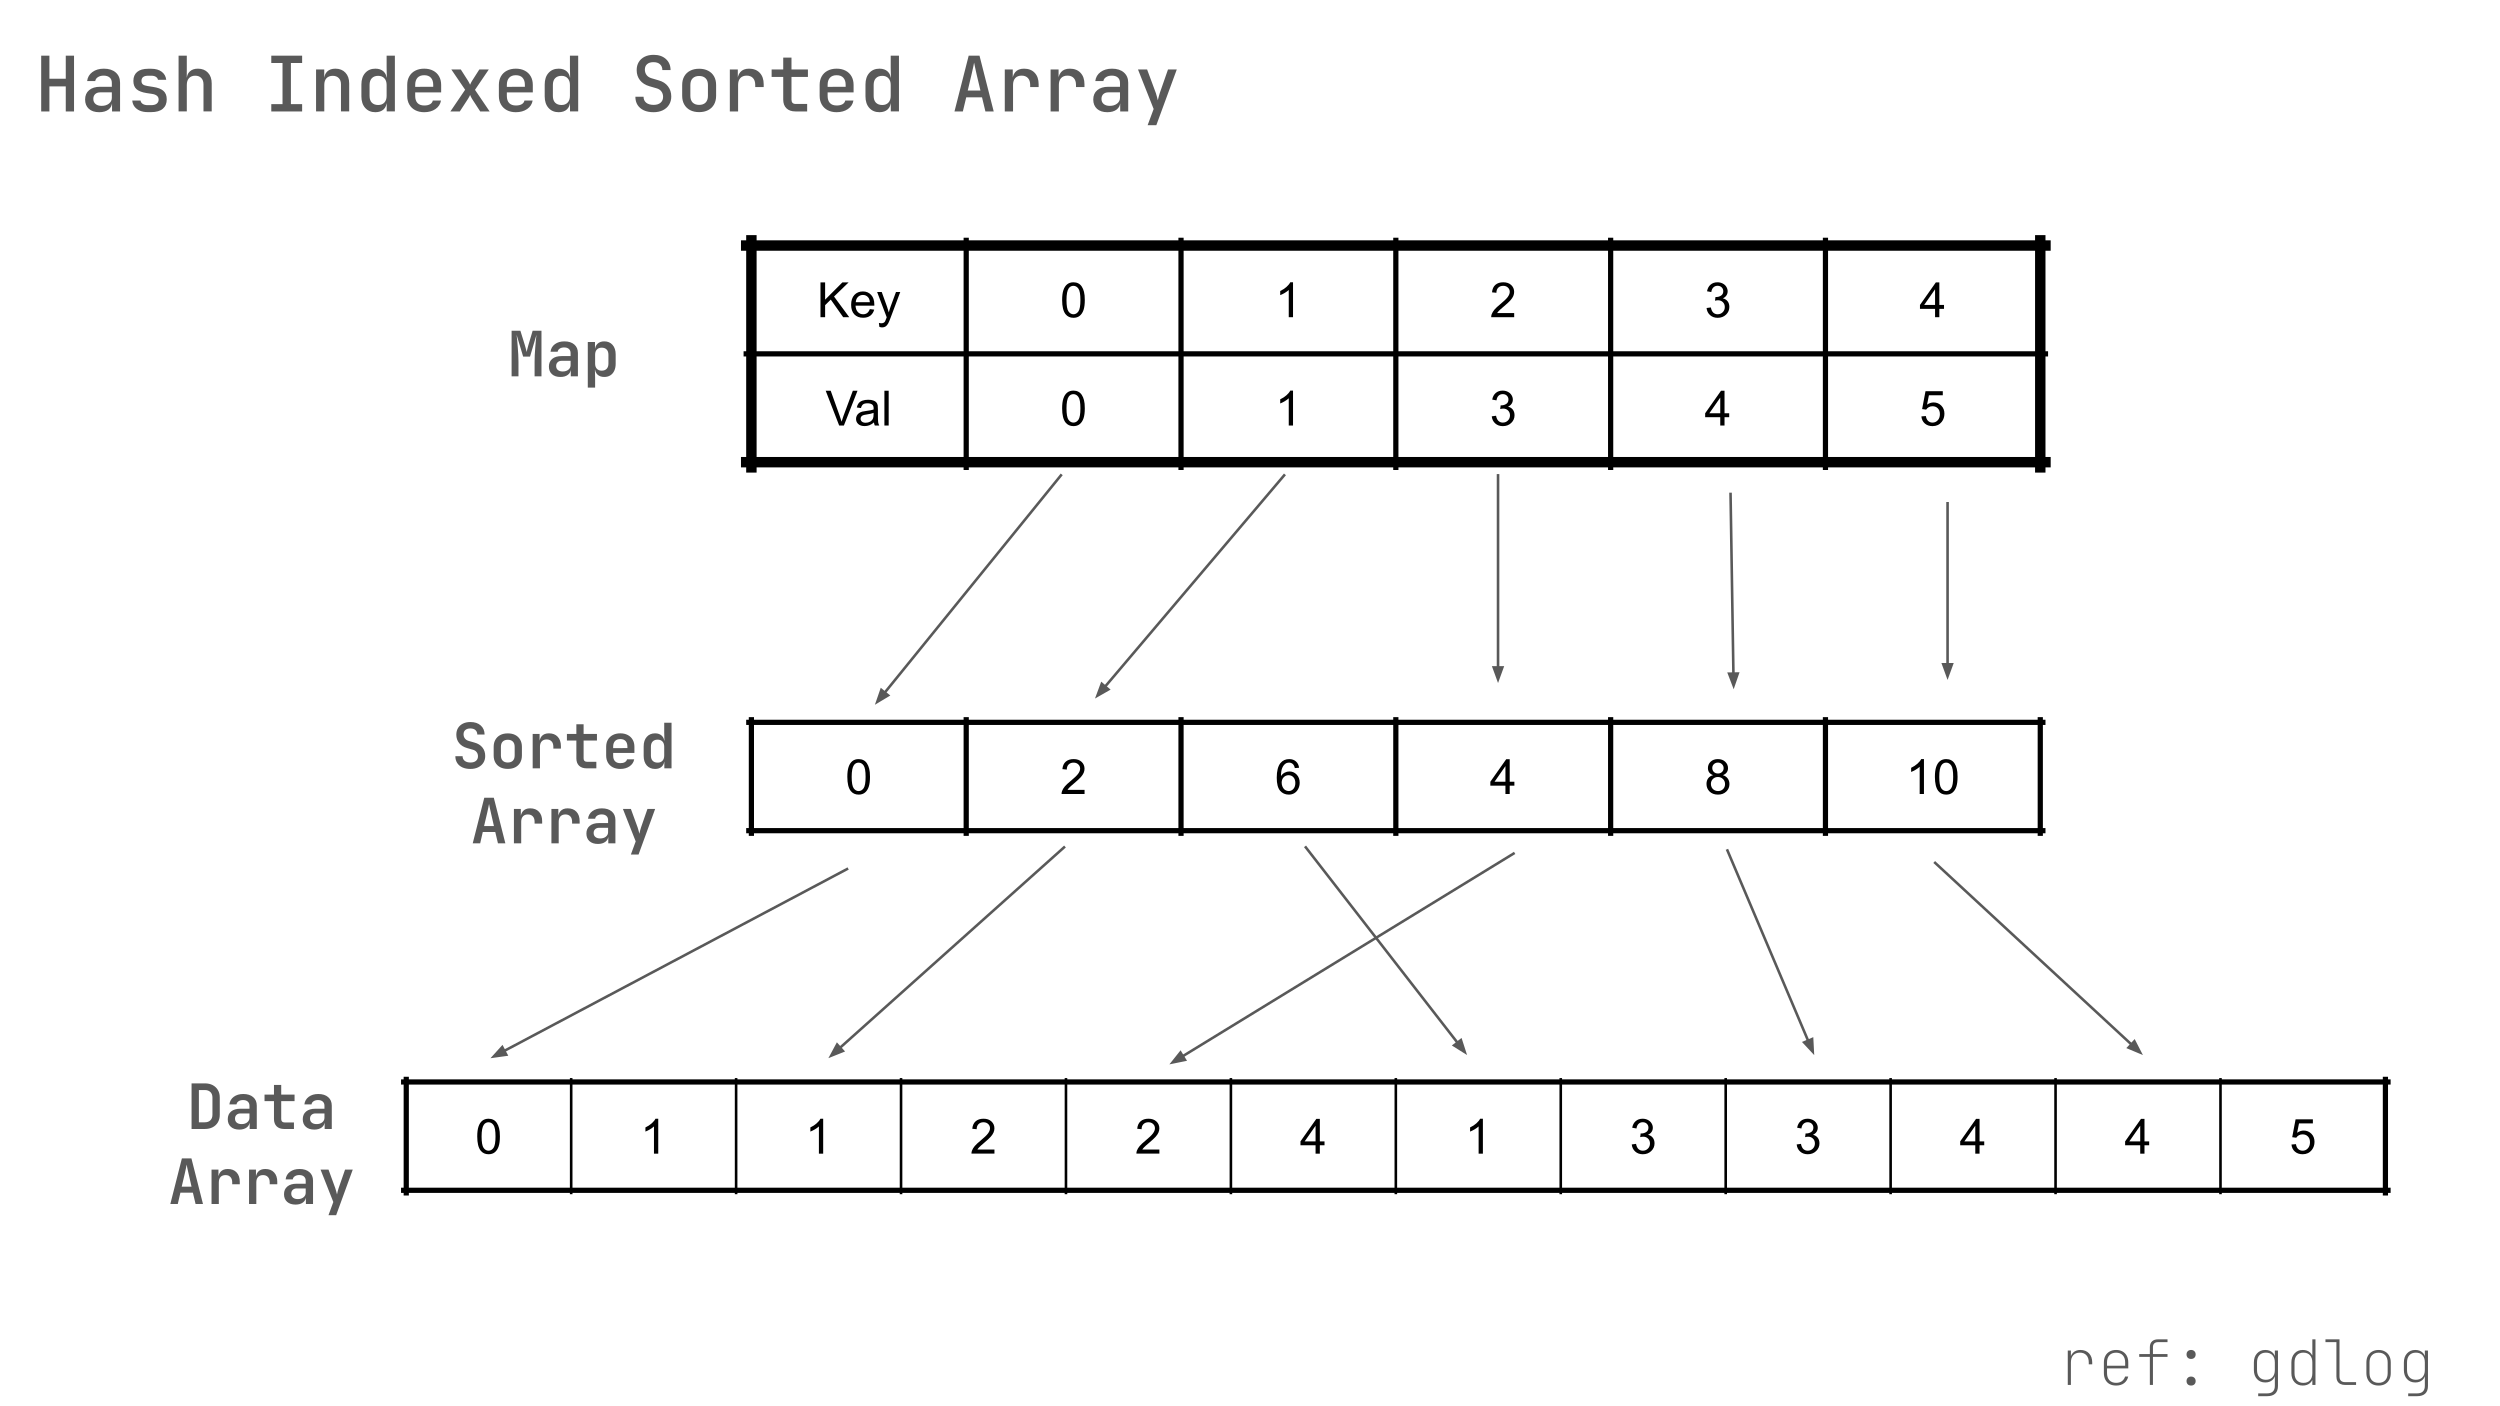 <svg version="1.1" viewBox="0.0 0.0 960.0 540.0" fill="none" stroke="none" stroke-linecap="square" stroke-miterlimit="10" xmlns:xlink="http://www.w3.org/1999/xlink" xmlns="http://www.w3.org/2000/svg"><rect x="0.0" y="0.0" width="960.0" height="540.0" fill="#808080" stroke="none"/><clipPath id="g2ccf07d927c_1_489.0"><path d="m0 0l960.0 0l0 540.0l-960.0 0l0 -540.0z" clip-rule="nonzero"/></clipPath><g clip-path="url(#g2ccf07d927c_1_489.0)"><path fill="#ffffff" d="m0 0l960.0 0l0 540.0l-960.0 0z" fill-rule="evenodd"/><path stroke="#000000" stroke-width="2.0" stroke-linecap="butt" d="m156.0 414.478l0 43.596" fill-rule="nonzero"/><path stroke="#000000" stroke-width="1.0" stroke-linecap="butt" d="m219.333 414.478l0 43.596" fill-rule="nonzero"/><path stroke="#000000" stroke-width="1.0" stroke-linecap="butt" d="m282.667 414.478l0 43.596" fill-rule="nonzero"/><path stroke="#000000" stroke-width="1.0" stroke-linecap="butt" d="m346.0 414.478l0 43.596" fill-rule="nonzero"/><path stroke="#000000" stroke-width="1.0" stroke-linecap="butt" d="m409.333 414.478l0 43.596" fill-rule="nonzero"/><path stroke="#000000" stroke-width="1.0" stroke-linecap="butt" d="m472.667 414.478l0 43.596" fill-rule="nonzero"/><path stroke="#000000" stroke-width="1.0" stroke-linecap="butt" d="m536.0 414.478l0 43.596" fill-rule="nonzero"/><path stroke="#000000" stroke-width="1.0" stroke-linecap="butt" d="m599.333 414.478l0 43.596" fill-rule="nonzero"/><path stroke="#000000" stroke-width="1.0" stroke-linecap="butt" d="m662.667 414.478l0 43.596" fill-rule="nonzero"/><path stroke="#000000" stroke-width="1.0" stroke-linecap="butt" d="m726.0 414.478l0 43.596" fill-rule="nonzero"/><path stroke="#000000" stroke-width="1.0" stroke-linecap="butt" d="m789.333 414.478l0 43.596" fill-rule="nonzero"/><path stroke="#000000" stroke-width="1.0" stroke-linecap="butt" d="m852.667 414.478l0 43.596" fill-rule="nonzero"/><path stroke="#000000" stroke-width="2.0" stroke-linecap="butt" d="m916.0 414.478l0 43.596" fill-rule="nonzero"/><path stroke="#000000" stroke-width="2.0" stroke-linecap="butt" d="m155.0 415.478l762.0 0" fill-rule="nonzero"/><path stroke="#000000" stroke-width="2.0" stroke-linecap="butt" d="m155.0 457.074l762.0 0" fill-rule="nonzero"/><path fill="#000000" d="m183.26 436.402q0 -2.359 0.484 -3.797q0.484 -1.453 1.438 -2.234q0.969 -0.781 2.422 -0.781q1.078 0 1.891 0.438q0.812 0.422 1.328 1.25q0.531 0.812 0.828 1.984q0.312 1.156 0.312 3.141q0 2.359 -0.484 3.812q-0.484 1.438 -1.453 2.234q-0.953 0.781 -2.422 0.781q-1.922 0 -3.031 -1.391q-1.312 -1.672 -1.312 -5.438zm1.672 0q0 3.297 0.766 4.391q0.781 1.078 1.906 1.078q1.141 0 1.906 -1.094q0.766 -1.094 0.766 -4.375q0 -3.297 -0.766 -4.375q-0.766 -1.078 -1.922 -1.078q-1.125 0 -1.797 0.953q-0.859 1.219 -0.859 4.5z" fill-rule="nonzero"/><path fill="#000000" d="m252.765 442.996l-1.641 0l0 -10.453q-0.594 0.562 -1.562 1.141q-0.953 0.562 -1.719 0.844l0 -1.594q1.375 -0.641 2.406 -1.562q1.031 -0.922 1.453 -1.781l1.062 0l0 13.406z" fill-rule="nonzero"/><path fill="#000000" d="m316.099 442.996l-1.641 0l0 -10.453q-0.594 0.562 -1.562 1.141q-0.953 0.562 -1.719 0.844l0 -1.594q1.375 -0.641 2.406 -1.562q1.031 -0.922 1.453 -1.781l1.062 0l0 13.406z" fill-rule="nonzero"/><path fill="#000000" d="m381.869 441.417l0 1.578l-8.828 0q-0.016 -0.594 0.188 -1.141q0.344 -0.906 1.078 -1.781q0.75 -0.875 2.156 -2.016q2.172 -1.781 2.938 -2.828q0.766 -1.047 0.766 -1.969q0 -0.984 -0.703 -1.641q-0.688 -0.672 -1.812 -0.672q-1.188 0 -1.906 0.719q-0.703 0.703 -0.703 1.953l-1.688 -0.172q0.172 -1.891 1.297 -2.875q1.141 -0.984 3.031 -0.984q1.922 0 3.047 1.062q1.125 1.062 1.125 2.641q0 0.797 -0.328 1.578q-0.328 0.781 -1.094 1.641q-0.75 0.844 -2.531 2.344q-1.469 1.234 -1.891 1.688q-0.422 0.438 -0.688 0.875l6.547 0z" fill-rule="nonzero"/><path fill="#000000" d="m445.203 441.417l0 1.578l-8.828 0q-0.016 -0.594 0.188 -1.141q0.344 -0.906 1.078 -1.781q0.75 -0.875 2.156 -2.016q2.172 -1.781 2.938 -2.828q0.766 -1.047 0.766 -1.969q0 -0.984 -0.703 -1.641q-0.688 -0.672 -1.812 -0.672q-1.188 0 -1.906 0.719q-0.703 0.703 -0.703 1.953l-1.688 -0.172q0.172 -1.891 1.297 -2.875q1.141 -0.984 3.031 -0.984q1.922 0 3.047 1.062q1.125 1.062 1.125 2.641q0 0.797 -0.328 1.578q-0.328 0.781 -1.094 1.641q-0.75 0.844 -2.531 2.344q-1.469 1.234 -1.891 1.688q-0.422 0.438 -0.688 0.875l6.547 0z" fill-rule="nonzero"/><path fill="#000000" d="m505.177 442.996l0 -3.203l-5.797 0l0 -1.5l6.094 -8.656l1.344 0l0 8.656l1.797 0l0 1.5l-1.797 0l0 3.203l-1.641 0zm0 -4.703l0 -6.016l-4.188 6.016l4.188 0z" fill-rule="nonzero"/><path fill="#000000" d="m569.432 442.996l-1.641 0l0 -10.453q-0.594 0.562 -1.562 1.141q-0.953 0.562 -1.719 0.844l0 -1.594q1.375 -0.641 2.406 -1.562q1.031 -0.922 1.453 -1.781l1.062 0l0 13.406z" fill-rule="nonzero"/><path fill="#000000" d="m626.593 439.464l1.641 -0.219q0.281 1.406 0.953 2.016q0.688 0.609 1.656 0.609q1.156 0 1.953 -0.797q0.797 -0.797 0.797 -1.984q0 -1.125 -0.734 -1.859q-0.734 -0.734 -1.875 -0.734q-0.469 0 -1.156 0.172l0.188 -1.438q0.156 0.016 0.266 0.016q1.047 0 1.875 -0.547q0.844 -0.547 0.844 -1.672q0 -0.906 -0.609 -1.5q-0.609 -0.594 -1.578 -0.594q-0.953 0 -1.594 0.609q-0.641 0.594 -0.812 1.797l-1.641 -0.297q0.297 -1.641 1.359 -2.547q1.062 -0.906 2.656 -0.906q1.094 0 2.0 0.469q0.922 0.469 1.406 1.281q0.5 0.812 0.5 1.719q0 0.859 -0.469 1.578q-0.469 0.703 -1.375 1.125q1.188 0.281 1.844 1.141q0.656 0.859 0.656 2.156q0 1.734 -1.281 2.953q-1.266 1.219 -3.219 1.219q-1.766 0 -2.922 -1.047q-1.156 -1.047 -1.328 -2.719z" fill-rule="nonzero"/><path fill="#000000" d="m689.927 439.464l1.641 -0.219q0.281 1.406 0.953 2.016q0.688 0.609 1.656 0.609q1.156 0 1.953 -0.797q0.797 -0.797 0.797 -1.984q0 -1.125 -0.734 -1.859q-0.734 -0.734 -1.875 -0.734q-0.469 0 -1.156 0.172l0.188 -1.438q0.156 0.016 0.266 0.016q1.047 0 1.875 -0.547q0.844 -0.547 0.844 -1.672q0 -0.906 -0.609 -1.5q-0.609 -0.594 -1.578 -0.594q-0.953 0 -1.594 0.609q-0.641 0.594 -0.812 1.797l-1.641 -0.297q0.297 -1.641 1.359 -2.547q1.062 -0.906 2.656 -0.906q1.094 0 2.0 0.469q0.922 0.469 1.406 1.281q0.5 0.812 0.5 1.719q0 0.859 -0.469 1.578q-0.469 0.703 -1.375 1.125q1.188 0.281 1.844 1.141q0.656 0.859 0.656 2.156q0 1.734 -1.281 2.953q-1.266 1.219 -3.219 1.219q-1.766 0 -2.922 -1.047q-1.156 -1.047 -1.328 -2.719z" fill-rule="nonzero"/><path fill="#000000" d="m758.51 442.996l0 -3.203l-5.797 0l0 -1.5l6.094 -8.656l1.344 0l0 8.656l1.797 0l0 1.5l-1.797 0l0 3.203l-1.641 0zm0 -4.703l0 -6.016l-4.188 6.016l4.188 0z" fill-rule="nonzero"/><path fill="#000000" d="m821.843 442.996l0 -3.203l-5.797 0l0 -1.5l6.094 -8.656l1.344 0l0 8.656l1.797 0l0 1.5l-1.797 0l0 3.203l-1.641 0zm0 -4.703l0 -6.016l-4.188 6.016l4.188 0z" fill-rule="nonzero"/><path fill="#000000" d="m879.927 439.496l1.719 -0.141q0.188 1.25 0.875 1.891q0.703 0.625 1.688 0.625q1.188 0 2.0 -0.891q0.828 -0.891 0.828 -2.359q0 -1.406 -0.797 -2.219q-0.781 -0.812 -2.062 -0.812q-0.781 0 -1.422 0.359q-0.641 0.359 -1.0 0.938l-1.547 -0.203l1.297 -6.859l6.641 0l0 1.562l-5.328 0l-0.719 3.594q1.203 -0.844 2.516 -0.844q1.75 0 2.953 1.219q1.203 1.203 1.203 3.109q0 1.812 -1.047 3.141q-1.297 1.625 -3.516 1.625q-1.812 0 -2.969 -1.016q-1.156 -1.031 -1.312 -2.719z" fill-rule="nonzero"/><path stroke="#000000" stroke-width="2.0" stroke-linecap="butt" d="m288.535 276.381l0 43.596" fill-rule="nonzero"/><path stroke="#000000" stroke-width="2.0" stroke-linecap="butt" d="m371.024 276.381l0 43.596" fill-rule="nonzero"/><path stroke="#000000" stroke-width="2.0" stroke-linecap="butt" d="m453.512 276.381l0 43.596" fill-rule="nonzero"/><path stroke="#000000" stroke-width="2.0" stroke-linecap="butt" d="m536.0 276.381l0 43.596" fill-rule="nonzero"/><path stroke="#000000" stroke-width="2.0" stroke-linecap="butt" d="m618.488 276.381l0 43.596" fill-rule="nonzero"/><path stroke="#000000" stroke-width="2.0" stroke-linecap="butt" d="m700.976 276.381l0 43.596" fill-rule="nonzero"/><path stroke="#000000" stroke-width="2.0" stroke-linecap="butt" d="m783.465 276.381l0 43.596" fill-rule="nonzero"/><path stroke="#000000" stroke-width="2.0" stroke-linecap="butt" d="m287.535 277.381l496.929 0" fill-rule="nonzero"/><path stroke="#000000" stroke-width="2.0" stroke-linecap="butt" d="m287.535 318.976l496.929 0" fill-rule="nonzero"/><path fill="#000000" d="m325.373 298.305q0 -2.359 0.484 -3.797q0.484 -1.453 1.438 -2.234q0.969 -0.781 2.422 -0.781q1.078 0 1.891 0.438q0.812 0.422 1.328 1.25q0.531 0.812 0.828 1.984q0.312 1.156 0.312 3.141q0 2.359 -0.484 3.812q-0.484 1.438 -1.453 2.234q-0.953 0.781 -2.422 0.781q-1.922 0 -3.031 -1.391q-1.312 -1.672 -1.312 -5.438zm1.672 0q0 3.297 0.766 4.391q0.781 1.078 1.906 1.078q1.141 0 1.906 -1.094q0.766 -1.094 0.766 -4.375q0 -3.297 -0.766 -4.375q-0.766 -1.078 -1.922 -1.078q-1.125 0 -1.797 0.953q-0.859 1.219 -0.859 4.5z" fill-rule="nonzero"/><path fill="#000000" d="m416.471 303.32l0 1.578l-8.828 0q-0.016 -0.594 0.188 -1.141q0.344 -0.906 1.078 -1.781q0.75 -0.875 2.156 -2.016q2.172 -1.781 2.938 -2.828q0.766 -1.047 0.766 -1.969q0 -0.984 -0.703 -1.641q-0.688 -0.672 -1.812 -0.672q-1.188 0 -1.906 0.719q-0.703 0.703 -0.703 1.953l-1.688 -0.172q0.172 -1.891 1.297 -2.875q1.141 -0.984 3.031 -0.984q1.922 0 3.047 1.062q1.125 1.062 1.125 2.641q0 0.797 -0.328 1.578q-0.328 0.781 -1.094 1.641q-0.75 0.844 -2.531 2.344q-1.469 1.234 -1.891 1.688q-0.422 0.438 -0.688 0.875l6.547 0z" fill-rule="nonzero"/><path fill="#000000" d="m498.849 294.82l-1.625 0.125q-0.219 -0.969 -0.625 -1.406q-0.656 -0.703 -1.641 -0.703q-0.781 0 -1.375 0.438q-0.766 0.562 -1.219 1.656q-0.453 1.078 -0.469 3.078q0.594 -0.891 1.453 -1.328q0.859 -0.438 1.797 -0.438q1.641 0 2.781 1.203q1.156 1.203 1.156 3.109q0 1.266 -0.547 2.344q-0.531 1.078 -1.484 1.656q-0.938 0.578 -2.141 0.578q-2.062 0 -3.359 -1.5q-1.281 -1.516 -1.281 -4.984q0 -3.875 1.422 -5.625q1.25 -1.531 3.375 -1.531q1.562 0 2.562 0.891q1.016 0.875 1.219 2.438zm-6.688 5.75q0 0.844 0.359 1.625q0.359 0.766 1.0 1.172q0.641 0.406 1.359 0.406q1.031 0 1.781 -0.828q0.75 -0.844 0.75 -2.281q0 -1.391 -0.734 -2.188q-0.734 -0.797 -1.859 -0.797q-1.109 0 -1.891 0.797q-0.766 0.797 -0.766 2.094z" fill-rule="nonzero"/><path fill="#000000" d="m578.087 304.898l0 -3.203l-5.797 0l0 -1.5l6.094 -8.656l1.344 0l0 8.656l1.797 0l0 1.5l-1.797 0l0 3.203l-1.641 0zm0 -4.703l0 -6.016l-4.188 6.016l4.188 0z" fill-rule="nonzero"/><path fill="#000000" d="m657.841 297.664q-1.016 -0.375 -1.516 -1.062q-0.484 -0.703 -0.484 -1.672q0 -1.453 1.047 -2.438q1.047 -1.0 2.781 -1.0q1.75 0 2.812 1.016q1.078 1.016 1.078 2.469q0 0.938 -0.5 1.625q-0.484 0.688 -1.469 1.062q1.219 0.391 1.859 1.281q0.656 0.891 0.656 2.141q0 1.703 -1.219 2.875q-1.219 1.172 -3.188 1.172q-1.984 0 -3.203 -1.172q-1.203 -1.172 -1.203 -2.922q0 -1.312 0.656 -2.188q0.672 -0.875 1.891 -1.188zm-0.328 -2.781q0 0.938 0.609 1.547q0.609 0.594 1.594 0.594q0.938 0 1.547 -0.594q0.609 -0.594 0.609 -1.453q0 -0.906 -0.625 -1.516q-0.625 -0.625 -1.562 -0.625q-0.938 0 -1.562 0.609q-0.609 0.594 -0.609 1.438zm-0.531 6.156q0 0.703 0.328 1.359q0.344 0.656 1.0 1.016q0.656 0.359 1.406 0.359q1.172 0 1.938 -0.75q0.766 -0.75 0.766 -1.922q0 -1.188 -0.797 -1.953q-0.781 -0.781 -1.953 -0.781q-1.156 0 -1.922 0.766q-0.766 0.766 -0.766 1.906z" fill-rule="nonzero"/><path fill="#000000" d="m738.798 304.898l-1.641 0l0 -10.453q-0.594 0.562 -1.562 1.141q-0.953 0.562 -1.719 0.844l0 -1.594q1.375 -0.641 2.406 -1.562q1.031 -0.922 1.453 -1.781l1.062 0l0 13.406zm4.204 -6.594q0 -2.359 0.484 -3.797q0.484 -1.453 1.438 -2.234q0.969 -0.781 2.422 -0.781q1.078 0 1.891 0.438q0.812 0.422 1.328 1.25q0.531 0.812 0.828 1.984q0.312 1.156 0.312 3.141q0 2.359 -0.484 3.812q-0.484 1.438 -1.453 2.234q-0.953 0.781 -2.422 0.781q-1.922 0 -3.031 -1.391q-1.312 -1.672 -1.312 -5.438zm1.672 0q0 3.297 0.766 4.391q0.781 1.078 1.906 1.078q1.141 0 1.906 -1.094q0.766 -1.094 0.766 -4.375q0 -3.297 -0.766 -4.375q-0.766 -1.078 -1.922 -1.078q-1.125 0 -1.797 0.953q-0.859 1.219 -0.859 4.5z" fill-rule="nonzero"/><path stroke="#000000" stroke-width="4.0" stroke-linecap="butt" d="m288.535 92.286l0 87.192" fill-rule="nonzero"/><path stroke="#000000" stroke-width="2.0" stroke-linecap="butt" d="m371.024 92.286l0 87.192" fill-rule="nonzero"/><path stroke="#000000" stroke-width="2.0" stroke-linecap="butt" d="m453.512 92.286l0 87.192" fill-rule="nonzero"/><path stroke="#000000" stroke-width="2.0" stroke-linecap="butt" d="m536.0 92.286l0 87.192" fill-rule="nonzero"/><path stroke="#000000" stroke-width="2.0" stroke-linecap="butt" d="m618.488 92.286l0 87.192" fill-rule="nonzero"/><path stroke="#000000" stroke-width="2.0" stroke-linecap="butt" d="m700.976 92.286l0 87.192" fill-rule="nonzero"/><path stroke="#000000" stroke-width="4.0" stroke-linecap="butt" d="m783.465 92.286l0 87.192" fill-rule="nonzero"/><path stroke="#000000" stroke-width="4.0" stroke-linecap="butt" d="m286.535 94.286l498.929 0" fill-rule="nonzero"/><path stroke="#000000" stroke-width="2.0" stroke-linecap="butt" d="m286.535 135.882l498.929 0" fill-rule="nonzero"/><path stroke="#000000" stroke-width="4.0" stroke-linecap="butt" d="m286.535 177.478l498.929 0" fill-rule="nonzero"/><path fill="#000000" d="m315.065 121.804l0 -13.359l1.781 0l0 6.625l6.625 -6.625l2.391 0l-5.594 5.422l5.844 7.938l-2.328 0l-4.766 -6.766l-2.172 2.141l0 4.625l-1.781 0zm18.944 -3.109l1.688 0.203q-0.406 1.484 -1.484 2.312q-1.078 0.812 -2.766 0.812q-2.125 0 -3.375 -1.297q-1.234 -1.312 -1.234 -3.672q0 -2.453 1.25 -3.797q1.266 -1.344 3.266 -1.344q1.938 0 3.156 1.328q1.234 1.312 1.234 3.703q0 0.156 0 0.438l-7.219 0q0.094 1.594 0.906 2.453q0.812 0.844 2.016 0.844q0.906 0 1.547 -0.469q0.641 -0.484 1.016 -1.516zm-5.391 -2.656l5.406 0q-0.109 -1.219 -0.625 -1.828q-0.781 -0.953 -2.031 -0.953q-1.125 0 -1.906 0.766q-0.766 0.75 -0.844 2.016zm9.063 9.484l-0.188 -1.531q0.547 0.141 0.938 0.141q0.547 0 0.875 -0.188q0.328 -0.172 0.547 -0.5q0.156 -0.25 0.5 -1.219q0.047 -0.141 0.141 -0.406l-3.672 -9.688l1.766 0l2.016 5.594q0.391 1.078 0.703 2.25q0.281 -1.125 0.672 -2.203l2.078 -5.641l1.641 0l-3.688 9.828q-0.594 1.609 -0.922 2.203q-0.438 0.812 -1.0 1.188q-0.562 0.375 -1.344 0.375q-0.484 0 -1.062 -0.203z" fill-rule="nonzero"/><path fill="#000000" d="m407.861 115.21q0 -2.359 0.484 -3.797q0.484 -1.453 1.438 -2.234q0.969 -0.781 2.422 -0.781q1.078 0 1.891 0.438q0.812 0.422 1.328 1.25q0.531 0.812 0.828 1.984q0.312 1.156 0.312 3.141q0 2.359 -0.484 3.812q-0.484 1.438 -1.453 2.234q-0.953 0.781 -2.422 0.781q-1.922 0 -3.031 -1.391q-1.312 -1.672 -1.312 -5.438zm1.672 0q0 3.297 0.766 4.391q0.781 1.078 1.906 1.078q1.141 0 1.906 -1.094q0.766 -1.094 0.766 -4.375q0 -3.297 -0.766 -4.375q-0.766 -1.078 -1.922 -1.078q-1.125 0 -1.797 0.953q-0.859 1.219 -0.859 4.5z" fill-rule="nonzero"/><path fill="#000000" d="m496.521 121.804l-1.641 0l0 -10.453q-0.594 0.562 -1.562 1.141q-0.953 0.562 -1.719 0.844l0 -1.594q1.375 -0.641 2.406 -1.562q1.031 -0.922 1.453 -1.781l1.062 0l0 13.406z" fill-rule="nonzero"/><path fill="#000000" d="m581.447 120.226l0 1.578l-8.828 0q-0.016 -0.594 0.188 -1.141q0.344 -0.906 1.078 -1.781q0.75 -0.875 2.156 -2.016q2.172 -1.781 2.938 -2.828q0.766 -1.047 0.766 -1.969q0 -0.984 -0.703 -1.641q-0.688 -0.672 -1.812 -0.672q-1.188 0 -1.906 0.719q-0.703 0.703 -0.703 1.953l-1.688 -0.172q0.172 -1.891 1.297 -2.875q1.141 -0.984 3.031 -0.984q1.922 0 3.047 1.062q1.125 1.062 1.125 2.641q0 0.797 -0.328 1.578q-0.328 0.781 -1.094 1.641q-0.75 0.844 -2.531 2.344q-1.469 1.234 -1.891 1.688q-0.422 0.438 -0.688 0.875l6.547 0z" fill-rule="nonzero"/><path fill="#000000" d="m655.326 118.273l1.641 -0.219q0.281 1.406 0.953 2.016q0.688 0.609 1.656 0.609q1.156 0 1.953 -0.797q0.797 -0.797 0.797 -1.984q0 -1.125 -0.734 -1.859q-0.734 -0.734 -1.875 -0.734q-0.469 0 -1.156 0.172l0.188 -1.438q0.156 0.016 0.266 0.016q1.047 0 1.875 -0.547q0.844 -0.547 0.844 -1.672q0 -0.906 -0.609 -1.5q-0.609 -0.594 -1.578 -0.594q-0.953 0 -1.594 0.609q-0.641 0.594 -0.812 1.797l-1.641 -0.297q0.297 -1.641 1.359 -2.547q1.062 -0.906 2.656 -0.906q1.094 0 2.0 0.469q0.922 0.469 1.406 1.281q0.5 0.812 0.5 1.719q0 0.859 -0.469 1.578q-0.469 0.703 -1.375 1.125q1.188 0.281 1.844 1.141q0.656 0.859 0.656 2.156q0 1.734 -1.281 2.953q-1.266 1.219 -3.219 1.219q-1.766 0 -2.922 -1.047q-1.156 -1.047 -1.328 -2.719z" fill-rule="nonzero"/><path fill="#000000" d="m743.064 121.804l0 -3.203l-5.797 0l0 -1.5l6.094 -8.656l1.344 0l0 8.656l1.797 0l0 1.5l-1.797 0l0 3.203l-1.641 0zm0 -4.703l0 -6.016l-4.188 6.016l4.188 0z" fill-rule="nonzero"/><path fill="#000000" d="m322.24 163.4l-5.172 -13.359l1.922 0l3.469 9.703q0.422 1.172 0.703 2.188q0.312 -1.094 0.719 -2.188l3.609 -9.703l1.797 0l-5.234 13.359l-1.812 0zm13.355 -1.188q-0.922 0.766 -1.766 1.094q-0.828 0.312 -1.797 0.312q-1.594 0 -2.453 -0.781q-0.859 -0.781 -0.859 -1.984q0 -0.719 0.328 -1.297q0.328 -0.594 0.844 -0.938q0.531 -0.359 1.188 -0.547q0.469 -0.125 1.453 -0.25q1.984 -0.234 2.922 -0.562q0.016 -0.344 0.016 -0.422q0 -1.0 -0.469 -1.422q-0.625 -0.547 -1.875 -0.547q-1.156 0 -1.703 0.406q-0.547 0.406 -0.812 1.422l-1.609 -0.219q0.219 -1.016 0.719 -1.641q0.5 -0.641 1.453 -0.984q0.953 -0.344 2.188 -0.344q1.25 0 2.016 0.297q0.781 0.281 1.141 0.734q0.375 0.438 0.516 1.109q0.078 0.422 0.078 1.516l0 2.188q0 2.281 0.109 2.891q0.109 0.594 0.406 1.156l-1.703 0q-0.266 -0.516 -0.328 -1.188zm-0.141 -3.672q-0.891 0.375 -2.672 0.625q-1.016 0.141 -1.438 0.328q-0.422 0.188 -0.656 0.531q-0.219 0.344 -0.219 0.781q0 0.656 0.5 1.094q0.5 0.438 1.453 0.438q0.938 0 1.672 -0.406q0.75 -0.422 1.094 -1.141q0.266 -0.562 0.266 -1.641l0 -0.609zm4.157 4.859l0 -13.359l1.641 0l0 13.359l-1.641 0z" fill-rule="nonzero"/><path fill="#000000" d="m407.861 156.806q0 -2.359 0.484 -3.797q0.484 -1.453 1.438 -2.234q0.969 -0.781 2.422 -0.781q1.078 0 1.891 0.438q0.812 0.422 1.328 1.25q0.531 0.812 0.828 1.984q0.312 1.156 0.312 3.141q0 2.359 -0.484 3.812q-0.484 1.438 -1.453 2.234q-0.953 0.781 -2.422 0.781q-1.922 0 -3.031 -1.391q-1.312 -1.672 -1.312 -5.438zm1.672 0q0 3.297 0.766 4.391q0.781 1.078 1.906 1.078q1.141 0 1.906 -1.094q0.766 -1.094 0.766 -4.375q0 -3.297 -0.766 -4.375q-0.766 -1.078 -1.922 -1.078q-1.125 0 -1.797 0.953q-0.859 1.219 -0.859 4.5z" fill-rule="nonzero"/><path fill="#000000" d="m496.521 163.4l-1.641 0l0 -10.453q-0.594 0.562 -1.562 1.141q-0.953 0.562 -1.719 0.844l0 -1.594q1.375 -0.641 2.406 -1.562q1.031 -0.922 1.453 -1.781l1.062 0l0 13.406z" fill-rule="nonzero"/><path fill="#000000" d="m572.837 159.869l1.641 -0.219q0.281 1.406 0.953 2.016q0.688 0.609 1.656 0.609q1.156 0 1.953 -0.797q0.797 -0.797 0.797 -1.984q0 -1.125 -0.734 -1.859q-0.734 -0.734 -1.875 -0.734q-0.469 0 -1.156 0.172l0.188 -1.438q0.156 0.016 0.266 0.016q1.047 0 1.875 -0.547q0.844 -0.547 0.844 -1.672q0 -0.906 -0.609 -1.5q-0.609 -0.594 -1.578 -0.594q-0.953 0 -1.594 0.609q-0.641 0.594 -0.812 1.797l-1.641 -0.297q0.297 -1.641 1.359 -2.547q1.062 -0.906 2.656 -0.906q1.094 0 2.0 0.469q0.922 0.469 1.406 1.281q0.5 0.812 0.5 1.719q0 0.859 -0.469 1.578q-0.469 0.703 -1.375 1.125q1.188 0.281 1.844 1.141q0.656 0.859 0.656 2.156q0 1.734 -1.281 2.953q-1.266 1.219 -3.219 1.219q-1.766 0 -2.922 -1.047q-1.156 -1.047 -1.328 -2.719z" fill-rule="nonzero"/><path fill="#000000" d="m660.576 163.4l0 -3.203l-5.797 0l0 -1.5l6.094 -8.656l1.344 0l0 8.656l1.797 0l0 1.5l-1.797 0l0 3.203l-1.641 0zm0 -4.703l0 -6.016l-4.188 6.016l4.188 0z" fill-rule="nonzero"/><path fill="#000000" d="m737.814 159.9l1.719 -0.141q0.188 1.25 0.875 1.891q0.703 0.625 1.688 0.625q1.188 0 2.0 -0.891q0.828 -0.891 0.828 -2.359q0 -1.406 -0.797 -2.219q-0.781 -0.812 -2.062 -0.812q-0.781 0 -1.422 0.359q-0.641 0.359 -1.0 0.938l-1.547 -0.203l1.297 -6.859l6.641 0l0 1.562l-5.328 0l-0.719 3.594q1.203 -0.844 2.516 -0.844q1.75 0 2.953 1.219q1.203 1.203 1.203 3.109q0 1.812 -1.047 3.141q-1.297 1.625 -3.516 1.625q-1.812 0 -2.969 -1.016q-1.156 -1.031 -1.312 -2.719z" fill-rule="nonzero"/><path fill="#000000" fill-opacity="0.0" d="m407.388 182.541l-71.433 88.094" fill-rule="evenodd"/><path stroke="#595959" stroke-width="1.0" stroke-linejoin="round" stroke-linecap="butt" d="m407.388 182.541l-67.654 83.434" fill-rule="evenodd"/><path fill="#595959" stroke="#595959" stroke-width="1.0" stroke-linecap="butt" d="m338.451 264.934l-1.575 4.565l4.141 -2.485z" fill-rule="evenodd"/><path fill="#000000" fill-opacity="0.0" d="m493.102 182.541l-72.63 85.701" fill-rule="evenodd"/><path stroke="#595959" stroke-width="1.0" stroke-linejoin="round" stroke-linecap="butt" d="m493.102 182.541l-68.751 81.123" fill-rule="evenodd"/><path fill="#595959" stroke="#595959" stroke-width="1.0" stroke-linecap="butt" d="m423.092 262.596l-1.674 4.53l4.194 -2.394z" fill-rule="evenodd"/><path fill="#000000" fill-opacity="0.0" d="m575.247 182.541l0 79.748" fill-rule="evenodd"/><path stroke="#595959" stroke-width="1.0" stroke-linejoin="round" stroke-linecap="butt" d="m575.247 182.541l0 73.748" fill-rule="evenodd"/><path fill="#595959" stroke="#595959" stroke-width="1.0" stroke-linecap="butt" d="m573.595 256.289l1.652 4.538l1.652 -4.538z" fill-rule="evenodd"/><path fill="#000000" fill-opacity="0.0" d="m664.533 189.682l1.197 74.992" fill-rule="evenodd"/><path stroke="#595959" stroke-width="1.0" stroke-linejoin="round" stroke-linecap="butt" d="m664.533 189.682l1.101 68.993" fill-rule="evenodd"/><path fill="#595959" stroke="#595959" stroke-width="1.0" stroke-linecap="butt" d="m663.982 258.702l1.724 4.511l1.579 -4.564z" fill-rule="evenodd"/><path fill="#000000" fill-opacity="0.0" d="m747.866 193.255l0 67.843" fill-rule="evenodd"/><path stroke="#595959" stroke-width="1.0" stroke-linejoin="round" stroke-linecap="butt" d="m747.866 193.255l0 61.843" fill-rule="evenodd"/><path fill="#595959" stroke="#595959" stroke-width="1.0" stroke-linecap="butt" d="m746.214 255.097l1.652 4.538l1.652 -4.538z" fill-rule="evenodd"/><path fill="#000000" fill-opacity="0.0" d="m325.247 333.73l-136.913 72.63" fill-rule="evenodd"/><path stroke="#595959" stroke-width="1.0" stroke-linejoin="round" stroke-linecap="butt" d="m325.247 333.73l-131.613 69.818" fill-rule="evenodd"/><path fill="#595959" stroke="#595959" stroke-width="1.0" stroke-linecap="butt" d="m192.86 402.089l-3.235 3.586l4.783 -0.668z" fill-rule="evenodd"/><path fill="#000000" fill-opacity="0.0" d="m408.58 325.396l-90.488 80.945" fill-rule="evenodd"/><path stroke="#595959" stroke-width="1.0" stroke-linejoin="round" stroke-linecap="butt" d="m408.58 325.396l-86.016 76.945" fill-rule="evenodd"/><path fill="#595959" stroke="#595959" stroke-width="1.0" stroke-linecap="butt" d="m321.463 401.11l-2.281 4.257l4.484 -1.795z" fill-rule="evenodd"/><path fill="#000000" fill-opacity="0.0" d="m501.436 325.396l61.921 79.748" fill-rule="evenodd"/><path stroke="#595959" stroke-width="1.0" stroke-linejoin="round" stroke-linecap="butt" d="m501.436 325.396l58.241 75.009" fill-rule="evenodd"/><path fill="#595959" stroke="#595959" stroke-width="1.0" stroke-linecap="butt" d="m558.373 401.418l4.088 2.571l-1.479 -4.597z" fill-rule="evenodd"/><path fill="#000000" fill-opacity="0.0" d="m581.199 327.777l-132.157 80.945" fill-rule="evenodd"/><path stroke="#595959" stroke-width="1.0" stroke-linejoin="round" stroke-linecap="butt" d="m581.199 327.777l-127.041 77.811" fill-rule="evenodd"/><path fill="#595959" stroke="#595959" stroke-width="1.0" stroke-linecap="butt" d="m453.296 404.179l-3.007 3.779l4.733 -0.962z" fill-rule="evenodd"/><path fill="#000000" fill-opacity="0.0" d="m663.341 326.588l33.323 78.583" fill-rule="evenodd"/><path stroke="#595959" stroke-width="1.0" stroke-linejoin="round" stroke-linecap="butt" d="m663.341 326.588l30.981 73.059" fill-rule="evenodd"/><path fill="#595959" stroke="#595959" stroke-width="1.0" stroke-linecap="butt" d="m692.801 400.292l3.292 3.533l-0.251 -4.823z" fill-rule="evenodd"/><path fill="#000000" fill-opacity="0.0" d="m743.102 331.349l79.78 73.795" fill-rule="evenodd"/><path stroke="#595959" stroke-width="1.0" stroke-linejoin="round" stroke-linecap="butt" d="m743.102 331.349l75.375 69.721" fill-rule="evenodd"/><path fill="#595959" stroke="#595959" stroke-width="1.0" stroke-linecap="butt" d="m817.356 402.283l4.453 1.869l-2.21 -4.294z" fill-rule="evenodd"/><path fill="#000000" fill-opacity="0.0" d="m150.509 112.071l132.157 0l0 47.622l-132.157 0z" fill-rule="evenodd"/><path fill="#595959" d="m196.457 144.522l0 -17.516l3.375 0l1.734 5.594q0.266 0.812 0.422 1.516q0.172 0.703 0.25 1.047q0.062 -0.344 0.234 -1.047q0.172 -0.703 0.406 -1.516l1.656 -5.594l3.391 0l0 17.516l-2.641 0l0 -5.656q0 -1.188 0.062 -2.578q0.078 -1.391 0.188 -2.797q0.109 -1.422 0.234 -2.703q0.141 -1.297 0.234 -2.219l-2.469 8.375l-2.641 0l-2.516 -8.375q0.109 0.906 0.234 2.141q0.125 1.234 0.219 2.641q0.109 1.406 0.188 2.828q0.078 1.406 0.078 2.688l0 5.656l-2.641 0zm18.744 0.234q-2.047 0 -3.234 -1.062q-1.188 -1.062 -1.188 -2.922q0 -1.906 1.281 -2.969q1.281 -1.062 3.562 -1.062l3.484 0l0 -1.172q0 -1.0 -0.656 -1.578q-0.641 -0.578 -1.797 -0.578q-1.031 0 -1.719 0.453q-0.672 0.438 -0.797 1.203l-2.734 0q0.219 -1.828 1.672 -2.906q1.453 -1.078 3.656 -1.078q2.406 0 3.797 1.203q1.391 1.188 1.391 3.266l0 8.969l-2.734 0l0 -2.359l-0.453 0l0.469 -0.562q0 1.453 -1.109 2.312q-1.094 0.844 -2.891 0.844zm0.891 -2.109q1.312 0 2.156 -0.672q0.859 -0.688 0.859 -1.75l0 -1.672l-3.438 0q-0.953 0 -1.531 0.547q-0.578 0.531 -0.578 1.438q0 0.984 0.672 1.547q0.672 0.562 1.859 0.562zm9.619 6.188l0 -17.516l2.766 0l0 2.516l0.594 0l-0.594 0.656q0 -1.578 0.969 -2.484q0.969 -0.922 2.594 -0.922q2.0 0 3.188 1.359q1.188 1.344 1.188 3.656l0 3.641q0 1.516 -0.547 2.656q-0.531 1.141 -1.516 1.75q-0.969 0.609 -2.312 0.609q-1.625 0 -2.594 -0.906q-0.969 -0.906 -0.969 -2.5l0.594 0.656l-0.625 0l0.078 3.094l0 3.734l-2.812 0zm5.344 -6.5q1.203 0 1.891 -0.703q0.688 -0.703 0.688 -2.0l0 -3.406q0 -1.328 -0.688 -2.016q-0.688 -0.703 -1.891 -0.703q-1.172 0 -1.859 0.719q-0.672 0.719 -0.672 2.0l0 3.406q0 1.266 0.672 1.984q0.688 0.719 1.859 0.719z" fill-rule="nonzero"/><path fill="#000000" fill-opacity="0.0" d="m153.989 276.99l125.197 0l0 47.622l-125.197 0z" fill-rule="evenodd"/><path fill="#595959" d="m180.638 295.275q-1.781 0 -3.078 -0.594q-1.297 -0.594 -2.0 -1.703q-0.703 -1.109 -0.703 -2.594l2.781 0q0 1.125 0.812 1.781q0.812 0.641 2.234 0.641q1.312 0 2.078 -0.625q0.781 -0.641 0.781 -1.766q0 -0.938 -0.531 -1.625q-0.531 -0.688 -1.516 -0.922l-2.109 -0.609q-1.984 -0.547 -3.078 -1.906q-1.078 -1.359 -1.078 -3.219q0 -1.5 0.656 -2.578q0.672 -1.078 1.875 -1.688q1.219 -0.609 2.875 -0.609q2.5 0 3.953 1.312q1.469 1.297 1.5 3.484l-2.812 0q0 -1.078 -0.703 -1.703q-0.688 -0.625 -1.969 -0.625q-1.219 0 -1.906 0.594q-0.688 0.578 -0.688 1.609q0 0.969 0.516 1.641q0.516 0.672 1.484 0.953l2.188 0.625q1.984 0.531 3.047 1.875q1.078 1.344 1.078 3.281q0 1.5 -0.719 2.609q-0.703 1.109 -1.984 1.734q-1.266 0.625 -2.984 0.625zm14.353 -0.016q-1.656 0 -2.875 -0.625q-1.203 -0.625 -1.875 -1.781q-0.672 -1.172 -0.672 -2.75l0 -3.312q0 -1.594 0.672 -2.75q0.672 -1.172 1.875 -1.797q1.219 -0.625 2.875 -0.625q1.672 0 2.875 0.625q1.203 0.625 1.875 1.797q0.672 1.156 0.672 2.719l0 3.344q0 1.578 -0.672 2.75q-0.672 1.156 -1.875 1.781q-1.203 0.625 -2.875 0.625zm0 -2.453q1.25 0 1.938 -0.688q0.703 -0.703 0.703 -2.016l0 -3.312q0 -1.344 -0.703 -2.031q-0.688 -0.688 -1.938 -0.688q-1.234 0 -1.938 0.688q-0.703 0.688 -0.703 2.031l0 3.312q0 1.312 0.703 2.016q0.703 0.688 1.938 0.688zm9.556 2.234l0 -13.203l2.656 0l0 2.516l0.703 0l-0.844 1.562q0 -2.125 0.938 -3.219q0.953 -1.094 2.797 -1.094q2.141 0 3.359 1.312q1.234 1.297 1.234 3.625l0 0.922l-2.906 0l0 -0.719q0 -1.344 -0.688 -2.062q-0.688 -0.734 -1.875 -0.734q-1.234 0 -1.906 0.734q-0.672 0.734 -0.672 2.062l0 8.297l-2.797 0zm20.681 0q-1.844 0 -2.875 -1.016q-1.031 -1.031 -1.031 -2.828l0 -6.844l-3.625 0l0 -2.516l3.625 0l0 -3.719l2.781 0l0 3.719l5.125 0l0 2.516l-5.125 0l0 6.844q0 1.328 1.297 1.328l3.594 0l0 2.516l-3.766 0zm12.962 0.234q-1.641 0 -2.859 -0.625q-1.219 -0.641 -1.891 -1.797q-0.672 -1.172 -0.672 -2.703l0 -3.406q0 -1.547 0.672 -2.703q0.672 -1.172 1.891 -1.797q1.219 -0.641 2.859 -0.641q1.656 0 2.859 0.641q1.219 0.625 1.891 1.797q0.672 1.156 0.672 2.703l0 2.375l-8.156 0l0 1.031q0 1.406 0.703 2.156q0.703 0.75 2.047 0.75q1.078 0 1.734 -0.391q0.672 -0.391 0.844 -1.078l2.75 0q-0.312 1.672 -1.781 2.688q-1.453 1.0 -3.562 1.0zm2.734 -7.797l0 -0.734q0 -1.422 -0.688 -2.172q-0.688 -0.766 -2.047 -0.766q-1.328 0 -2.031 0.766q-0.703 0.766 -0.703 2.172l0 0.547l5.656 -0.031l-0.188 0.219zm10.634 7.797q-2.0 0 -3.203 -1.344q-1.188 -1.359 -1.188 -3.672l0 -3.641q0 -2.312 1.188 -3.656q1.203 -1.359 3.203 -1.359q1.625 0 2.578 0.922q0.969 0.906 0.969 2.484l-0.594 -0.656l0.625 0l-0.078 -3.094l0 -3.734l2.812 0l0 17.516l-2.766 0l0 -2.516l-0.594 0l0.594 -0.656q0 1.594 -0.969 2.5q-0.953 0.906 -2.578 0.906zm0.984 -2.422q1.172 0 1.844 -0.719q0.672 -0.719 0.672 -1.984l0 -3.406q0 -1.281 -0.672 -2.0q-0.672 -0.719 -1.844 -0.719q-1.234 0 -1.922 0.719q-0.672 0.703 -0.672 2.0l0 3.406q0 1.297 0.672 2.0q0.688 0.703 1.922 0.703z" fill-rule="nonzero"/><path fill="#595959" d="m181.526 323.841l4.438 -17.516l3.656 0l4.438 17.516l-2.844 0l-1.031 -4.344l-4.797 0l-1.0 4.344l-2.859 0zm4.359 -6.641l3.781 0l-1.109 -4.875q-0.281 -1.25 -0.5 -2.234q-0.203 -0.984 -0.266 -1.375q-0.078 0.391 -0.266 1.359q-0.188 0.969 -0.484 2.219l-1.156 4.906zm11.462 6.641l0 -13.203l2.656 0l0 2.516l0.703 0l-0.844 1.562q0 -2.125 0.938 -3.219q0.953 -1.094 2.797 -1.094q2.141 0 3.359 1.312q1.234 1.297 1.234 3.625l0 0.922l-2.906 0l0 -0.719q0 -1.344 -0.688 -2.062q-0.688 -0.734 -1.875 -0.734q-1.234 0 -1.906 0.734q-0.672 0.734 -0.672 2.062l0 8.297l-2.797 0zm14.4 0l0 -13.203l2.656 0l0 2.516l0.703 0l-0.844 1.562q0 -2.125 0.938 -3.219q0.953 -1.094 2.797 -1.094q2.141 0 3.359 1.312q1.234 1.297 1.234 3.625l0 0.922l-2.906 0l0 -0.719q0 -1.344 -0.688 -2.062q-0.688 -0.734 -1.875 -0.734q-1.234 0 -1.906 0.734q-0.672 0.734 -0.672 2.062l0 8.297l-2.797 0zm17.853 0.234q-2.047 0 -3.234 -1.062q-1.188 -1.062 -1.188 -2.922q0 -1.906 1.281 -2.969q1.281 -1.062 3.562 -1.062l3.484 0l0 -1.172q0 -1.0 -0.656 -1.578q-0.641 -0.578 -1.797 -0.578q-1.031 0 -1.719 0.453q-0.672 0.438 -0.797 1.203l-2.734 0q0.219 -1.828 1.672 -2.906q1.453 -1.078 3.656 -1.078q2.406 0 3.797 1.203q1.391 1.188 1.391 3.266l0 8.969l-2.734 0l0 -2.359l-0.453 0l0.469 -0.562q0 1.453 -1.109 2.312q-1.094 0.844 -2.891 0.844zm0.891 -2.109q1.312 0 2.156 -0.672q0.859 -0.688 0.859 -1.75l0 -1.672l-3.438 0q-0.953 0 -1.531 0.547q-0.578 0.531 -0.578 1.438q0 0.984 0.672 1.547q0.672 0.562 1.859 0.562zm11.759 6.188l1.859 -5.062l-4.906 -12.453l3.062 0l2.594 7.109q0.188 0.5 0.359 1.219q0.188 0.719 0.312 1.203q0.094 -0.484 0.266 -1.203q0.188 -0.719 0.359 -1.219l2.469 -7.109l2.953 0l-6.375 17.516l-2.953 0z" fill-rule="nonzero"/><path fill="#000000" fill-opacity="0.0" d="m0 415.478l200.945 0l0 47.622l-200.945 0z" fill-rule="evenodd"/><path fill="#595959" d="m73.563 433.529l0 -17.516l5.047 0q1.781 0 3.062 0.672q1.281 0.672 2.0 1.891q0.719 1.203 0.719 2.859l0 6.641q0 1.656 -0.719 2.891q-0.719 1.219 -2.0 1.891q-1.281 0.672 -3.062 0.672l-5.047 0zm2.812 -2.562l2.234 0q1.391 0 2.172 -0.766q0.797 -0.781 0.797 -2.125l0 -6.641q0 -1.328 -0.797 -2.094q-0.781 -0.766 -2.172 -0.766l-2.234 0l0 12.391zm15.509 2.797q-2.047 0 -3.234 -1.062q-1.188 -1.062 -1.188 -2.922q0 -1.906 1.281 -2.969q1.281 -1.062 3.562 -1.062l3.484 0l0 -1.172q0 -1.0 -0.656 -1.578q-0.641 -0.578 -1.797 -0.578q-1.031 0 -1.719 0.453q-0.672 0.438 -0.797 1.203l-2.734 0q0.219 -1.828 1.672 -2.906q1.453 -1.078 3.656 -1.078q2.406 0 3.797 1.203q1.391 1.188 1.391 3.266l0 8.969l-2.734 0l0 -2.359l-0.453 0l0.469 -0.562q0 1.453 -1.109 2.312q-1.094 0.844 -2.891 0.844zm0.891 -2.109q1.312 0 2.156 -0.672q0.859 -0.688 0.859 -1.75l0 -1.672l-3.438 0q-0.953 0 -1.531 0.547q-0.578 0.531 -0.578 1.438q0 0.984 0.672 1.547q0.672 0.562 1.859 0.562zm16.337 1.875q-1.844 0 -2.875 -1.016q-1.031 -1.031 -1.031 -2.828l0 -6.844l-3.625 0l0 -2.516l3.625 0l0 -3.719l2.781 0l0 3.719l5.125 0l0 2.516l-5.125 0l0 6.844q0 1.328 1.297 1.328l3.594 0l0 2.516l-3.766 0zm11.572 0.234q-2.047 0 -3.234 -1.062q-1.188 -1.062 -1.188 -2.922q0 -1.906 1.281 -2.969q1.281 -1.062 3.562 -1.062l3.484 0l0 -1.172q0 -1.0 -0.656 -1.578q-0.641 -0.578 -1.797 -0.578q-1.031 0 -1.719 0.453q-0.672 0.438 -0.797 1.203l-2.734 0q0.219 -1.828 1.672 -2.906q1.453 -1.078 3.656 -1.078q2.406 0 3.797 1.203q1.391 1.188 1.391 3.266l0 8.969l-2.734 0l0 -2.359l-0.453 0l0.469 -0.562q0 1.453 -1.109 2.312q-1.094 0.844 -2.891 0.844zm0.891 -2.109q1.312 0 2.156 -0.672q0.859 -0.688 0.859 -1.75l0 -1.672l-3.438 0q-0.953 0 -1.531 0.547q-0.578 0.531 -0.578 1.438q0 0.984 0.672 1.547q0.672 0.562 1.859 0.562z" fill-rule="nonzero"/><path fill="#595959" d="m65.41 462.329l4.438 -17.516l3.656 0l4.438 17.516l-2.844 0l-1.031 -4.344l-4.797 0l-1.0 4.344l-2.859 0zm4.359 -6.641l3.781 0l-1.109 -4.875q-0.281 -1.25 -0.5 -2.234q-0.203 -0.984 -0.266 -1.375q-0.078 0.391 -0.266 1.359q-0.188 0.969 -0.484 2.219l-1.156 4.906zm11.462 6.641l0 -13.203l2.656 0l0 2.516l0.703 0l-0.844 1.562q0 -2.125 0.938 -3.219q0.953 -1.094 2.797 -1.094q2.141 0 3.359 1.312q1.234 1.297 1.234 3.625l0 0.922l-2.906 0l0 -0.719q0 -1.344 -0.688 -2.062q-0.688 -0.734 -1.875 -0.734q-1.234 0 -1.906 0.734q-0.672 0.734 -0.672 2.062l0 8.297l-2.797 0zm14.4 0l0 -13.203l2.656 0l0 2.516l0.703 0l-0.844 1.562q0 -2.125 0.938 -3.219q0.953 -1.094 2.797 -1.094q2.141 0 3.359 1.312q1.234 1.297 1.234 3.625l0 0.922l-2.906 0l0 -0.719q0 -1.344 -0.688 -2.062q-0.688 -0.734 -1.875 -0.734q-1.234 0 -1.906 0.734q-0.672 0.734 -0.672 2.062l0 8.297l-2.797 0zm17.853 0.234q-2.047 0 -3.234 -1.062q-1.188 -1.062 -1.188 -2.922q0 -1.906 1.281 -2.969q1.281 -1.062 3.562 -1.062l3.484 0l0 -1.172q0 -1.0 -0.656 -1.578q-0.641 -0.578 -1.797 -0.578q-1.031 0 -1.719 0.453q-0.672 0.438 -0.797 1.203l-2.734 0q0.219 -1.828 1.672 -2.906q1.453 -1.078 3.656 -1.078q2.406 0 3.797 1.203q1.391 1.188 1.391 3.266l0 8.969l-2.734 0l0 -2.359l-0.453 0l0.469 -0.562q0 1.453 -1.109 2.312q-1.094 0.844 -2.891 0.844zm0.891 -2.109q1.312 0 2.156 -0.672q0.859 -0.688 0.859 -1.75l0 -1.672l-3.438 0q-0.953 0 -1.531 0.547q-0.578 0.531 -0.578 1.438q0 0.984 0.672 1.547q0.672 0.562 1.859 0.562zm11.759 6.188l1.859 -5.062l-4.906 -12.453l3.062 0l2.594 7.109q0.188 0.5 0.359 1.219q0.188 0.719 0.312 1.203q0.094 -0.484 0.266 -1.203q0.188 -0.719 0.359 -1.219l2.469 -7.109l2.953 0l-6.375 17.516l-2.953 0z" fill-rule="nonzero"/><path fill="#000000" fill-opacity="0.0" d="m4.318 5.63l504.945 0l0 54.929l-504.945 0z" fill-rule="evenodd"/><path fill="#595959" d="m15.818 42.79l0 -21.406l3.156 0l0 8.859l6.281 0l0 -8.859l3.172 0l0 21.406l-3.172 0l0 -9.625l-6.281 0l0 9.625l-3.156 0zm22.284 0.297q-2.531 0 -3.984 -1.297q-1.438 -1.312 -1.438 -3.578q0 -2.281 1.531 -3.578q1.547 -1.312 4.234 -1.312l4.5 0l0 -1.5q0 -1.312 -0.828 -2.047q-0.828 -0.734 -2.312 -0.734q-1.328 0 -2.203 0.578q-0.875 0.562 -1.031 1.5l-3.109 0q0.266 -2.172 2.016 -3.453q1.75 -1.297 4.406 -1.297q2.875 0 4.547 1.453q1.672 1.453 1.672 3.938l0 11.031l-3.078 0l0 -2.969l-0.531 0l0.531 -0.578q0 1.766 -1.344 2.812q-1.344 1.031 -3.578 1.031zm0.938 -2.438q1.703 0 2.797 -0.859q1.109 -0.875 1.109 -2.219l0 -2.109l-4.438 0q-1.234 0 -1.953 0.672q-0.719 0.672 -0.719 1.844q0 1.234 0.844 1.953q0.859 0.719 2.359 0.719zm17.706 2.406q-1.719 0 -3.031 -0.547q-1.297 -0.562 -2.047 -1.547q-0.75 -0.984 -0.875 -2.344l3.172 0q0.125 0.797 0.844 1.281q0.734 0.484 1.938 0.484l1.266 0q1.438 0 2.172 -0.578q0.734 -0.594 0.734 -1.562q0 -0.938 -0.656 -1.469q-0.656 -0.547 -1.953 -0.734l-2.078 -0.312q-2.594 -0.422 -3.812 -1.484q-1.203 -1.078 -1.203 -3.188q0 -2.219 1.453 -3.438q1.453 -1.219 4.297 -1.219l1.109 0q2.516 0 4.031 1.156q1.516 1.156 1.719 3.094l-3.172 0q-0.109 -0.703 -0.781 -1.141q-0.656 -0.438 -1.797 -0.438l-1.109 0q-1.391 0 -2.016 0.516q-0.625 0.5 -0.625 1.5q0 0.875 0.547 1.328q0.562 0.438 1.734 0.609l2.141 0.344q2.734 0.391 4.0 1.516q1.281 1.125 1.281 3.266q0 2.328 -1.516 3.625q-1.5 1.281 -4.5 1.281l-1.266 0zm11.831 -0.266l0 -21.406l3.156 0l0 5.281l-0.016 3.078l0.75 0l-0.75 0.734q0 -1.938 1.141 -3.016q1.141 -1.094 3.156 -1.094q2.406 0 3.844 1.547q1.438 1.531 1.438 4.141l0 10.734l-3.156 0l0 -10.375q0 -1.594 -0.859 -2.469q-0.844 -0.875 -2.312 -0.875q-1.5 0 -2.375 0.922q-0.859 0.922 -0.859 2.625l0 10.172l-3.156 0zm35.6 0l0 -2.812l4.312 0l0 -15.781l-4.312 0l0 -2.812l11.844 0l0 2.812l-4.312 0l0 15.781l4.312 0l0 2.812l-11.844 0zm17.191 0l0 -16.125l3.141 0l0 3.078l0.75 0l-0.75 0.734q0 -1.938 1.141 -3.016q1.141 -1.094 3.156 -1.094q2.406 0 3.844 1.547q1.438 1.531 1.438 4.141l0 10.734l-3.156 0l0 -10.375q0 -1.594 -0.859 -2.438q-0.844 -0.859 -2.312 -0.859q-1.5 0 -2.375 0.906q-0.859 0.891 -0.859 2.594l0 10.172l-3.156 0zm22.784 0.297q-2.438 0 -3.906 -1.641q-1.469 -1.641 -1.469 -4.438l0 -4.547q0 -2.812 1.469 -4.453q1.469 -1.641 3.906 -1.641q2.0 0 3.172 1.109q1.172 1.094 1.172 3.0l-0.672 -0.734l0.719 0l-0.078 -3.766l0 -4.594l3.172 0l0 21.406l-3.141 0l0 -3.078l-0.672 0l0.672 -0.734q0 1.906 -1.172 3.016q-1.172 1.094 -3.172 1.094zm1.078 -2.766q1.5 0 2.359 -0.922q0.875 -0.922 0.875 -2.562l0 -4.219q0 -1.641 -0.875 -2.562q-0.859 -0.938 -2.359 -0.938q-1.547 0 -2.438 0.906q-0.875 0.891 -0.875 2.594l0 4.219q0 1.703 0.875 2.594q0.891 0.891 2.438 0.891zm17.659 2.766q-1.969 0 -3.453 -0.781q-1.469 -0.781 -2.266 -2.188q-0.797 -1.406 -0.797 -3.281l0 -4.219q0 -1.906 0.797 -3.297q0.797 -1.406 2.266 -2.172q1.484 -0.781 3.453 -0.781q2.0 0 3.453 0.781q1.469 0.766 2.266 2.172q0.797 1.391 0.797 3.297l0 2.875l-9.969 0l0 1.344q0 1.781 0.891 2.734q0.891 0.938 2.594 0.938q1.375 0 2.219 -0.484q0.859 -0.484 1.062 -1.422l3.141 0q-0.344 2.047 -2.109 3.266q-1.766 1.219 -4.344 1.219zm3.469 -9.5l0 -1.0q0 -1.766 -0.891 -2.734q-0.875 -0.969 -2.578 -0.969q-1.672 0 -2.562 0.969q-0.891 0.969 -0.891 2.766l0 0.734l7.156 -0.031l-0.234 0.266zm6.597 9.203l5.656 -8.328l-5.312 -7.797l3.641 0l2.844 4.453q0.203 0.344 0.406 0.75q0.203 0.391 0.328 0.656q0.094 -0.266 0.297 -0.656q0.203 -0.406 0.406 -0.75l2.844 -4.453l3.641 0l-5.312 7.828l5.625 8.297l-3.625 0l-3.141 -4.844q-0.203 -0.344 -0.422 -0.781q-0.203 -0.453 -0.312 -0.703q-0.125 0.25 -0.344 0.703q-0.219 0.438 -0.453 0.781l-3.156 4.844l-3.609 0zm25.128 0.297q-1.969 0 -3.453 -0.781q-1.469 -0.781 -2.266 -2.188q-0.797 -1.406 -0.797 -3.281l0 -4.219q0 -1.906 0.797 -3.297q0.797 -1.406 2.266 -2.172q1.484 -0.781 3.453 -0.781q2.0 0 3.453 0.781q1.469 0.766 2.266 2.172q0.797 1.391 0.797 3.297l0 2.875l-9.969 0l0 1.344q0 1.781 0.891 2.734q0.891 0.938 2.594 0.938q1.375 0 2.219 -0.484q0.859 -0.484 1.062 -1.422l3.141 0q-0.344 2.047 -2.109 3.266q-1.766 1.219 -4.344 1.219zm3.469 -9.5l0 -1.0q0 -1.766 -0.891 -2.734q-0.875 -0.969 -2.578 -0.969q-1.672 0 -2.562 0.969q-0.891 0.969 -0.891 2.766l0 0.734l7.156 -0.031l-0.234 0.266zm12.987 9.5q-2.438 0 -3.906 -1.641q-1.469 -1.641 -1.469 -4.438l0 -4.547q0 -2.812 1.469 -4.453q1.469 -1.641 3.906 -1.641q2.0 0 3.172 1.109q1.172 1.094 1.172 3.0l-0.672 -0.734l0.719 0l-0.078 -3.766l0 -4.594l3.172 0l0 21.406l-3.141 0l0 -3.078l-0.672 0l0.672 -0.734q0 1.906 -1.172 3.016q-1.172 1.094 -3.172 1.094zm1.078 -2.766q1.5 0 2.359 -0.922q0.875 -0.922 0.875 -2.562l0 -4.219q0 -1.641 -0.875 -2.562q-0.859 -0.938 -2.359 -0.938q-1.547 0 -2.438 0.906q-0.875 0.891 -0.875 2.594l0 4.219q0 1.703 0.875 2.594q0.891 0.891 2.438 0.891zm35.35 2.766q-2.172 0 -3.734 -0.719q-1.547 -0.719 -2.406 -2.047q-0.844 -1.344 -0.844 -3.188l3.141 0q0 1.469 1.016 2.312q1.031 0.828 2.859 0.828q1.688 0 2.656 -0.828q0.969 -0.828 0.969 -2.266q0 -1.188 -0.656 -2.062q-0.656 -0.891 -1.891 -1.219l-2.703 -0.781q-2.344 -0.688 -3.625 -2.312q-1.266 -1.625 -1.266 -3.875q0 -1.766 0.781 -3.078q0.797 -1.328 2.266 -2.062q1.469 -0.734 3.469 -0.734q2.922 0 4.688 1.594q1.781 1.578 1.813 4.25l-3.156 0q0 -1.406 -0.906 -2.219q-0.891 -0.812 -2.5 -0.812q-1.562 0 -2.438 0.75q-0.875 0.75 -0.875 2.094q0 1.203 0.656 2.094q0.656 0.875 1.891 1.234l2.734 0.812q2.344 0.641 3.594 2.297q1.266 1.641 1.266 3.922q0 1.781 -0.859 3.156q-0.844 1.359 -2.375 2.109q-1.516 0.75 -3.562 0.75zm17.503 -0.031q-2.0 0 -3.469 -0.766q-1.453 -0.766 -2.25 -2.172q-0.797 -1.406 -0.797 -3.312l0 -4.156q0 -1.938 0.797 -3.328q0.797 -1.406 2.25 -2.156q1.469 -0.766 3.469 -0.766q2.0 0 3.453 0.766q1.469 0.75 2.266 2.156q0.797 1.391 0.797 3.328l0 4.156q0 1.906 -0.797 3.312q-0.797 1.406 -2.266 2.172q-1.453 0.766 -3.453 0.766zm0 -2.781q1.609 0 2.484 -0.891q0.891 -0.906 0.891 -2.578l0 -4.156q0 -1.703 -0.891 -2.578q-0.875 -0.891 -2.484 -0.891q-1.578 0 -2.484 0.891q-0.891 0.875 -0.891 2.578l0 4.156q0 1.672 0.891 2.578q0.906 0.891 2.484 0.891zm11.784 2.516l0 -16.125l3.062 0l0 3.078l0.75 0l-0.953 1.906q0 -2.609 1.141 -3.938q1.141 -1.344 3.391 -1.344q2.594 0 4.094 1.594q1.516 1.594 1.516 4.391l0 1.078l-3.25 0l0 -0.812q0 -1.734 -0.875 -2.656q-0.859 -0.922 -2.422 -0.922q-1.547 0 -2.422 0.938q-0.859 0.938 -0.859 2.641l0 10.172l-3.172 0zm25.175 0q-2.203 0 -3.438 -1.203q-1.234 -1.203 -1.234 -3.344l0 -8.703l-4.453 0l0 -2.875l4.453 0l0 -4.547l3.172 0l0 4.547l6.312 0l0 2.875l-6.312 0l0 8.703q0 1.672 1.609 1.672l4.406 0l0 2.875l-4.516 0zm15.831 0.297q-1.969 0 -3.453 -0.781q-1.469 -0.781 -2.266 -2.188q-0.797 -1.406 -0.797 -3.281l0 -4.219q0 -1.906 0.797 -3.297q0.797 -1.406 2.266 -2.172q1.484 -0.781 3.453 -0.781q2.0 0 3.453 0.781q1.469 0.766 2.266 2.172q0.797 1.391 0.797 3.297l0 2.875l-9.969 0l0 1.344q0 1.781 0.891 2.734q0.891 0.938 2.594 0.938q1.375 0 2.219 -0.484q0.859 -0.484 1.062 -1.422l3.141 0q-0.344 2.047 -2.109 3.266q-1.766 1.219 -4.344 1.219zm3.469 -9.5l0 -1.0q0 -1.766 -0.891 -2.734q-0.875 -0.969 -2.578 -0.969q-1.672 0 -2.562 0.969q-0.891 0.969 -0.891 2.766l0 0.734l7.156 -0.031l-0.234 0.266zm12.987 9.5q-2.438 0 -3.906 -1.641q-1.469 -1.641 -1.469 -4.438l0 -4.547q0 -2.812 1.469 -4.453q1.469 -1.641 3.906 -1.641q2.0 0 3.172 1.109q1.172 1.094 1.172 3.0l-0.672 -0.734l0.719 0l-0.078 -3.766l0 -4.594l3.172 0l0 21.406l-3.141 0l0 -3.078l-0.672 0l0.672 -0.734q0 1.906 -1.172 3.016q-1.172 1.094 -3.172 1.094zm1.078 -2.766q1.5 0 2.359 -0.922q0.875 -0.922 0.875 -2.562l0 -4.219q0 -1.641 -0.875 -2.562q-0.859 -0.938 -2.359 -0.938q-1.547 0 -2.438 0.906q-0.875 0.891 -0.875 2.594l0 4.219q0 1.703 0.875 2.594q0.891 0.891 2.438 0.891zm27.725 2.469l5.453 -21.406l4.156 0l5.453 21.406l-3.188 0l-1.297 -5.422l-6.062 0l-1.297 5.422l-3.219 0zm5.094 -8.031l4.875 0l-1.469 -6.188q-0.375 -1.641 -0.625 -2.859q-0.25 -1.219 -0.344 -1.656q-0.094 0.438 -0.328 1.656q-0.234 1.219 -0.641 2.828l-1.469 6.219zm14.222 8.031l0 -16.125l3.062 0l0 3.078l0.75 0l-0.953 1.906q0 -2.609 1.141 -3.938q1.141 -1.344 3.391 -1.344q2.594 0 4.094 1.594q1.516 1.594 1.516 4.391l0 1.078l-3.25 0l0 -0.812q0 -1.734 -0.875 -2.656q-0.859 -0.922 -2.422 -0.922q-1.547 0 -2.422 0.938q-0.859 0.938 -0.859 2.641l0 10.172l-3.172 0zm17.597 0l0 -16.125l3.062 0l0 3.078l0.75 0l-0.953 1.906q0 -2.609 1.141 -3.938q1.141 -1.344 3.391 -1.344q2.594 0 4.094 1.594q1.516 1.594 1.516 4.391l0 1.078l-3.25 0l0 -0.812q0 -1.734 -0.875 -2.656q-0.859 -0.922 -2.422 -0.922q-1.547 0 -2.422 0.938q-0.859 0.938 -0.859 2.641l0 10.172l-3.172 0zm21.8 0.297q-2.531 0 -3.984 -1.297q-1.438 -1.312 -1.438 -3.578q0 -2.281 1.531 -3.578q1.547 -1.312 4.234 -1.312l4.5 0l0 -1.5q0 -1.312 -0.828 -2.047q-0.828 -0.734 -2.312 -0.734q-1.328 0 -2.203 0.578q-0.875 0.562 -1.031 1.5l-3.109 0q0.266 -2.172 2.016 -3.453q1.75 -1.297 4.406 -1.297q2.875 0 4.547 1.453q1.672 1.453 1.672 3.938l0 11.031l-3.078 0l0 -2.969l-0.531 0l0.531 -0.578q0 1.766 -1.344 2.812q-1.344 1.031 -3.578 1.031zm0.938 -2.438q1.703 0 2.797 -0.859q1.109 -0.875 1.109 -2.219l0 -2.109l-4.438 0q-1.234 0 -1.953 0.672q-0.719 0.672 -0.719 1.844q0 1.234 0.844 1.953q0.859 0.719 2.359 0.719zm14.519 7.422l2.312 -6.219l-6.016 -15.188l3.5 0l3.375 9.094q0.203 0.578 0.406 1.406q0.203 0.812 0.344 1.344q0.125 -0.531 0.328 -1.344q0.203 -0.828 0.406 -1.406l3.172 -9.094l3.375 0l-7.859 21.406l-3.344 0z" fill-rule="nonzero"/><path fill="#000000" fill-opacity="0.0" d="m765.953 506.362l194.047 0l0 33.638l-194.047 0z" fill-rule="evenodd"/><path fill="#595959" d="m794.023 531.821l0 -13.203l1.203 0l0 2.281l0.281 0l-0.547 1.391q0.031 -1.75 1.078 -2.828q1.062 -1.078 2.812 -1.078q2.109 0 3.328 1.297q1.234 1.297 1.234 3.5l0 0.719l-1.328 0l0 -0.719q0 -1.781 -0.906 -2.766q-0.891 -1.0 -2.516 -1.0q-1.609 0 -2.531 1.0q-0.906 0.984 -0.906 2.766l0 8.641l-1.203 0zm18.572 0.234q-1.453 0 -2.516 -0.578q-1.062 -0.594 -1.625 -1.672q-0.562 -1.078 -0.562 -2.547l0 -4.078q0 -1.469 0.562 -2.531q0.562 -1.062 1.625 -1.656q1.062 -0.609 2.516 -0.609q1.469 0 2.5 0.609q1.031 0.594 1.594 1.656q0.562 1.062 0.562 2.531l0 2.281l-8.156 0l0 1.797q0 1.734 0.906 2.75q0.922 1.0 2.594 1.0q1.344 0 2.219 -0.641q0.875 -0.656 1.219 -1.781l1.203 0q-0.359 1.609 -1.578 2.547q-1.203 0.922 -3.062 0.922zm3.469 -7.406l0 -1.469q0 -1.734 -0.906 -2.734q-0.906 -1.016 -2.562 -1.016q-1.672 0 -2.594 1.0q-0.906 1.0 -0.906 2.75l0 1.25l7.219 0l-0.25 0.219zm9.478 7.172l0 -10.781l-4.078 0l0 -1.078l4.078 0l0 -2.656q0 -1.422 0.828 -2.203q0.828 -0.797 2.281 -0.797l3.672 0l0 1.078l-3.672 0q-0.906 0 -1.422 0.5q-0.5 0.5 -0.5 1.422l0 2.656l5.594 0l0 1.078l-5.594 0l0 10.781l-1.188 0zm15.837 -9.984q-0.797 0 -1.281 -0.469q-0.469 -0.484 -0.469 -1.266q0 -0.766 0.469 -1.234q0.484 -0.484 1.281 -0.484q0.781 0 1.266 0.484q0.484 0.469 0.484 1.234q0 0.781 -0.484 1.266q-0.484 0.469 -1.266 0.469zm0 10.219q-0.797 0 -1.281 -0.469q-0.469 -0.484 -0.469 -1.25q0 -0.766 0.469 -1.25q0.484 -0.484 1.281 -0.484q0.781 0 1.266 0.484q0.484 0.484 0.484 1.25q0 0.766 -0.484 1.25q-0.484 0.469 -1.266 0.469zm25.769 4.078l0 -1.078l3.484 0q1.422 0 2.156 -0.734q0.75 -0.719 0.75 -2.141l0 -1.078l0 -2.766l-0.438 0l0.609 -1.078q0 1.641 -1.062 2.625q-1.062 0.984 -2.781 0.984q-1.969 0 -3.172 -1.312q-1.203 -1.312 -1.203 -3.469l0 -2.906q0 -2.156 1.203 -3.469q1.203 -1.328 3.172 -1.328q1.719 0 2.781 0.984q1.062 0.984 1.062 2.609l-0.484 -1.078l0.312 0l0 -2.281l1.203 0l0 13.562q0 1.969 -1.047 2.953q-1.047 1.0 -3.062 1.0l-3.484 0zm2.953 -6.297q1.641 0 2.531 -1.0q0.906 -1.0 0.906 -2.75l0 -2.906q0 -1.781 -0.906 -2.766q-0.891 -1.0 -2.531 -1.0q-1.609 0 -2.516 1.0q-0.891 0.984 -0.891 2.766l0 2.906q0 1.75 0.891 2.75q0.906 1.0 2.516 1.0zm14.166 2.219q-1.969 0 -3.172 -1.297q-1.203 -1.312 -1.203 -3.469l0 -4.109q0 -2.156 1.203 -3.469q1.203 -1.328 3.172 -1.328q1.719 0 2.812 0.984q1.094 0.984 1.094 2.609l-0.672 -1.562l0.438 0l0 -2.516l0 -3.594l1.203 0l0 17.516l-1.203 0l0 -1.797l-0.672 0l0.906 -1.562q0 1.625 -1.094 2.609q-1.094 0.984 -2.812 0.984zm0.234 -1.031q1.641 0 2.531 -0.984q0.906 -1.0 0.906 -2.75l0 -4.109q0 -1.781 -0.906 -2.766q-0.891 -1.0 -2.531 -1.0q-1.609 0 -2.516 1.0q-0.891 0.984 -0.891 2.766l0 4.109q0 1.75 0.891 2.75q0.906 0.984 2.516 0.984zm16.041 0.797q-1.078 0 -1.828 -0.375q-0.75 -0.375 -1.141 -1.094q-0.391 -0.734 -0.391 -1.766l0 -13.203l-4.203 0l0 -1.078l5.391 0l0 14.281q0 1.047 0.547 1.609q0.562 0.547 1.625 0.547l4.188 0l0 1.078l-4.188 0zm12.837 0.234q-1.422 0 -2.484 -0.578q-1.047 -0.594 -1.625 -1.672q-0.578 -1.078 -0.578 -2.547l0 -4.078q0 -1.469 0.578 -2.531q0.578 -1.062 1.625 -1.656q1.062 -0.609 2.484 -0.609q1.406 0 2.469 0.609q1.062 0.594 1.625 1.656q0.578 1.062 0.578 2.531l0 4.078q0 1.469 -0.578 2.547q-0.562 1.078 -1.609 1.672q-1.047 0.578 -2.484 0.578zm0 -1.047q1.656 0 2.562 -0.984q0.922 -0.984 0.922 -2.766l0 -4.078q0 -1.781 -0.938 -2.766q-0.922 -0.984 -2.547 -0.984q-1.641 0 -2.562 0.984q-0.922 0.984 -0.922 2.766l0 4.078q0 1.781 0.906 2.766q0.922 0.984 2.578 0.984zm11.369 5.125l0 -1.078l3.484 0q1.422 0 2.156 -0.734q0.75 -0.719 0.75 -2.141l0 -1.078l0 -2.766l-0.438 0l0.609 -1.078q0 1.641 -1.062 2.625q-1.062 0.984 -2.781 0.984q-1.969 0 -3.172 -1.312q-1.203 -1.312 -1.203 -3.469l0 -2.906q0 -2.156 1.203 -3.469q1.203 -1.328 3.172 -1.328q1.719 0 2.781 0.984q1.062 0.984 1.062 2.609l-0.484 -1.078l0.312 0l0 -2.281l1.203 0l0 13.562q0 1.969 -1.047 2.953q-1.047 1.0 -3.062 1.0l-3.484 0zm2.953 -6.297q1.641 0 2.531 -1.0q0.906 -1.0 0.906 -2.75l0 -2.906q0 -1.781 -0.906 -2.766q-0.891 -1.0 -2.531 -1.0q-1.609 0 -2.516 1.0q-0.891 0.984 -0.891 2.766l0 2.906q0 1.75 0.891 2.75q0.906 1.0 2.516 1.0z" fill-rule="nonzero"/></g></svg>